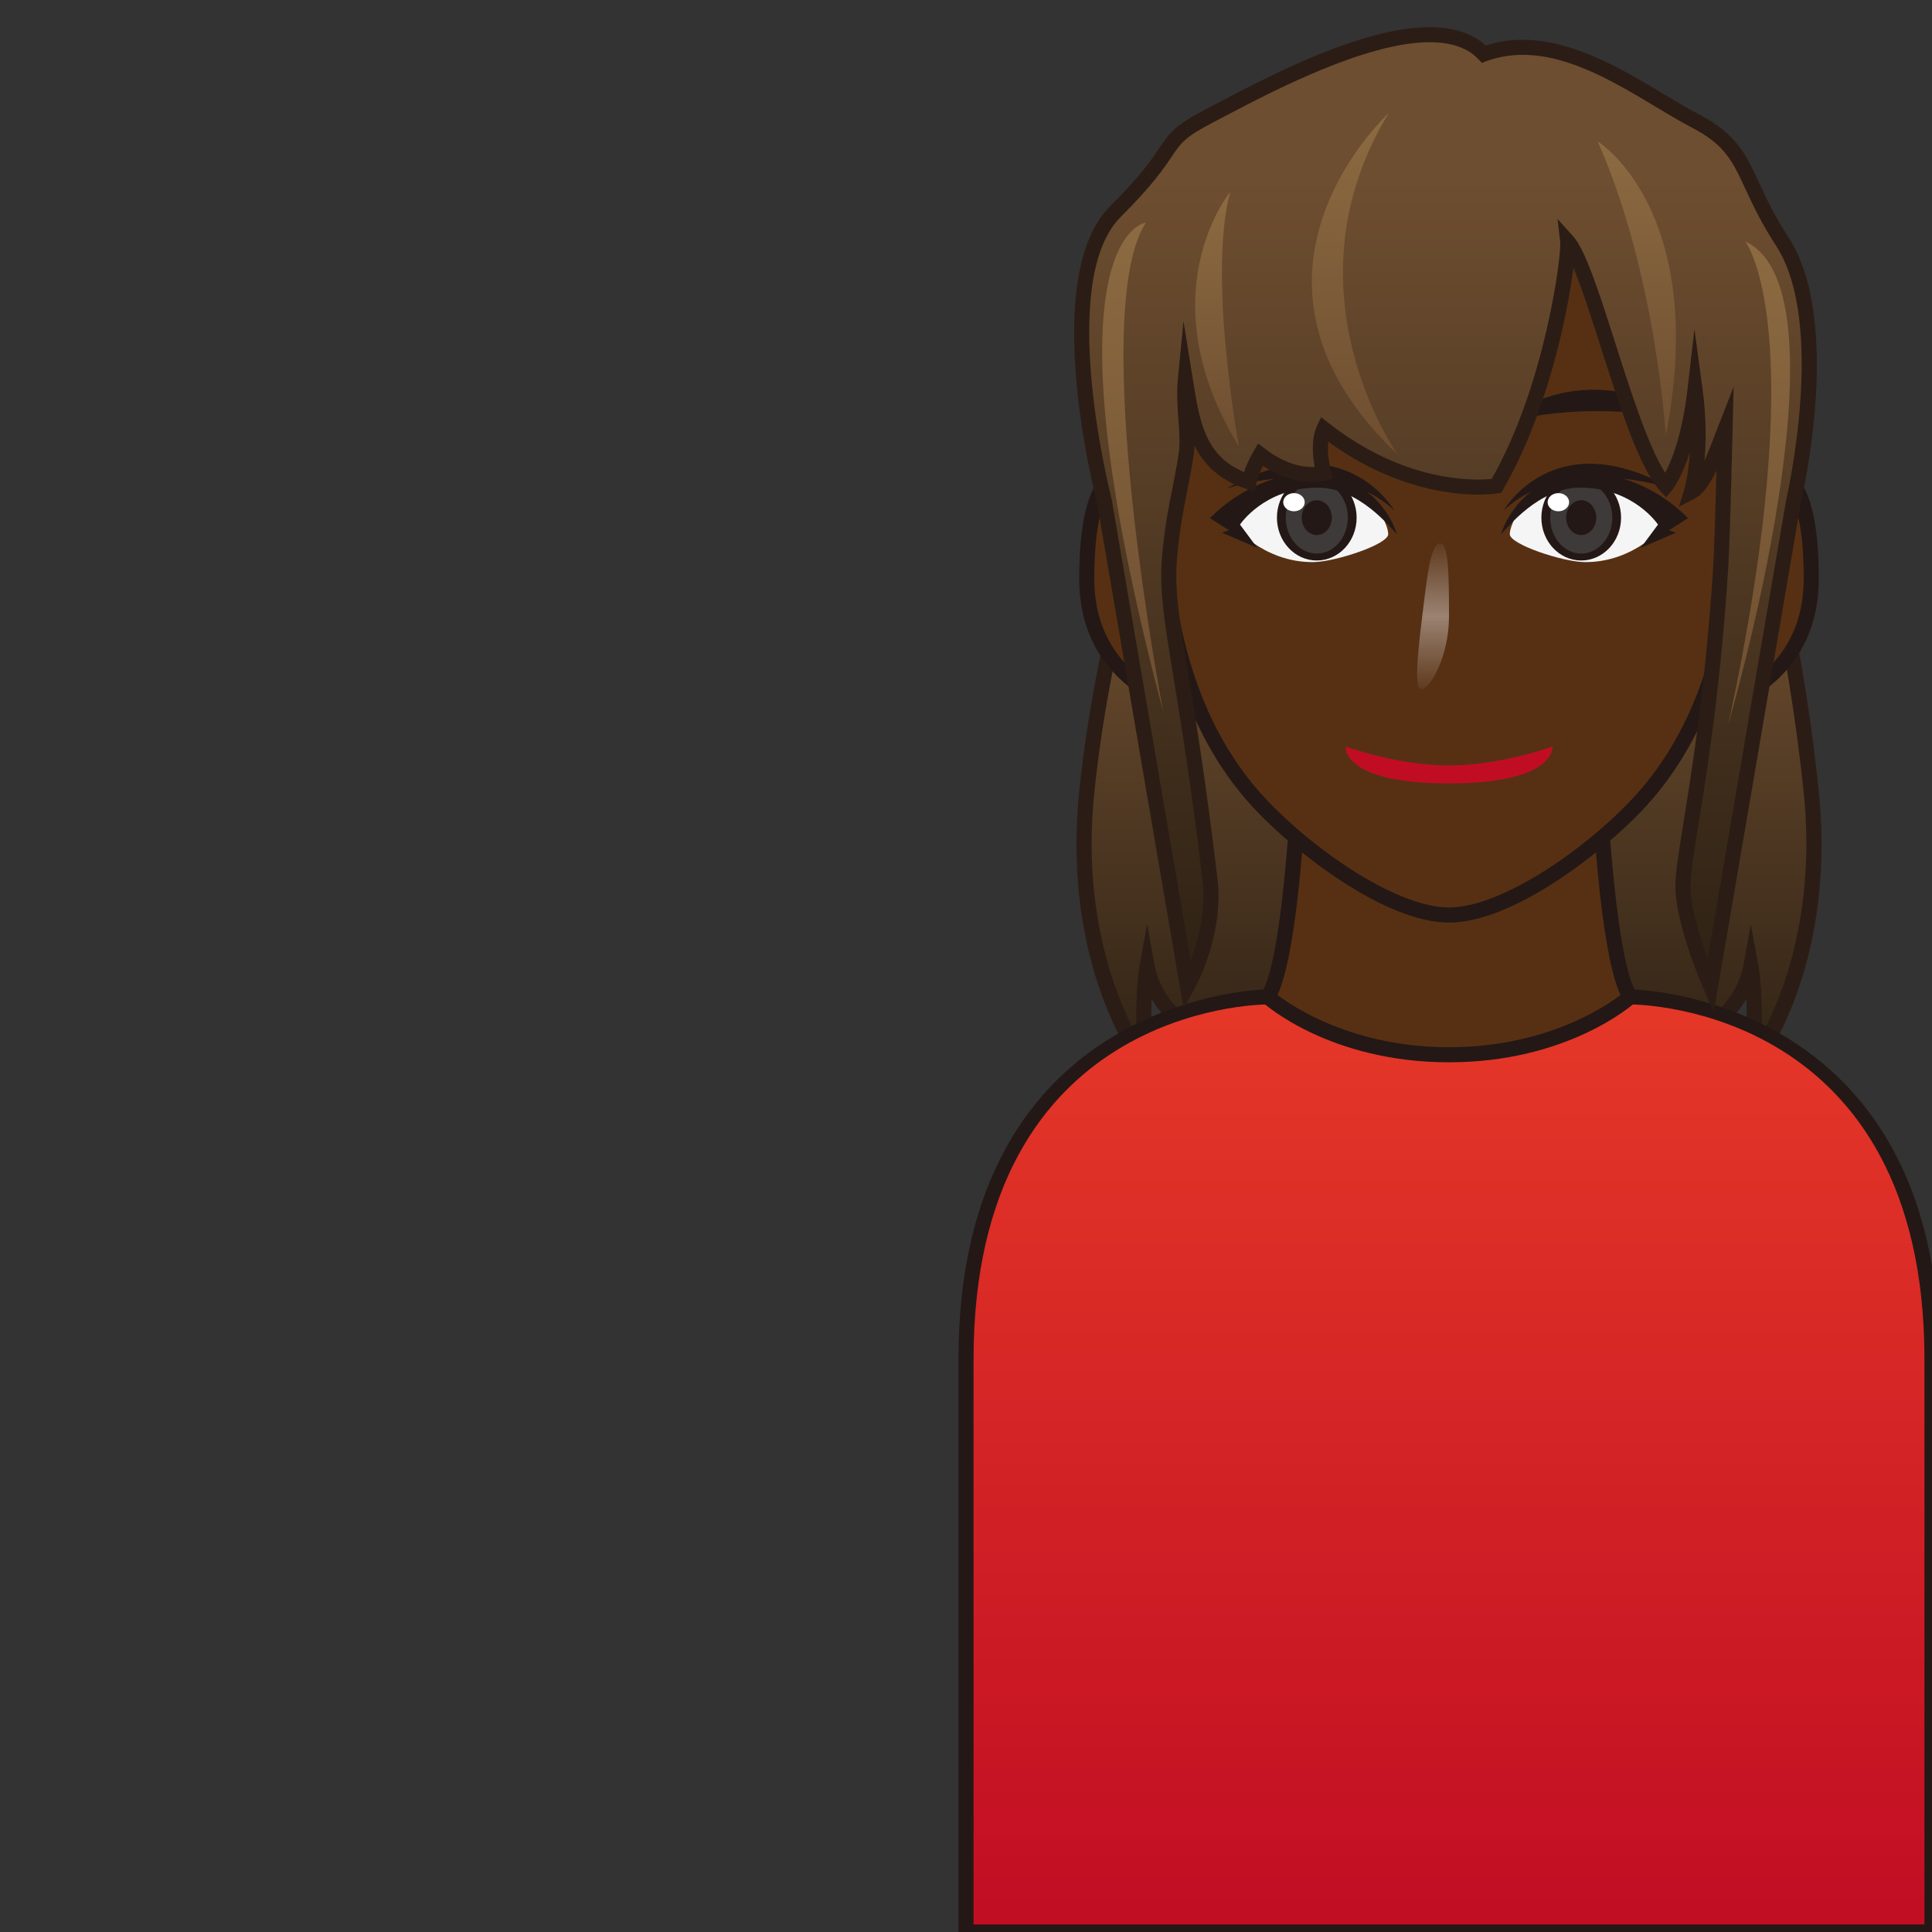 <?xml version="1.0" encoding="utf-8"?>
<!-- Generator: Adobe Illustrator 17.0.0, SVG Export Plug-In . SVG Version: 6.00 Build 0)  -->
<!DOCTYPE svg PUBLIC "-//W3C//DTD SVG 1.1//EN" "http://www.w3.org/Graphics/SVG/1.1/DTD/svg11.dtd">
<svg version="1.1" id="レイヤー_1" xmlns="http://www.w3.org/2000/svg" xmlns:xlink="http://www.w3.org/1999/xlink" x="0px"
	 y="0px" width="64px" height="64px" viewBox="0 0 64 64" style="enable-background:new 0 0 64 64;" xml:space="preserve">
<rect x="0" y="0" width="64" height="64" fill="#333333" stroke="none"/>
<g>
	<g>
		<linearGradient id="SVGID_1_" gradientUnits="userSpaceOnUse" x1="48" y1="15.562" x2="48" y2="36.333">
			<stop  offset="0.15" style="stop-color:#6E4E30"/>
			<stop  offset="0.996" style="stop-color:#2E2114"/>
		</linearGradient>
		<path style="fill:url(#SVGID_1_);" d="M60,26.25c-0.595-5.833-2-10.688-2-10.688H48h-9.607
			c0,0-1.798,4.854-2.393,10.688c-0.595,5.833,2,9.083,2,9.083C37.75,33.375,38,32,38,32
			c0.75,4.115,10,4.333,10,4.333S57.25,36.115,58,32c0,0,0.25,1.333,0,3.333
			C58,35.333,60.595,32.083,60,26.25z"/>
		<path style="fill:#2B1D15;" d="M48,36.583h-0.006c-0.352-0.009-7.908-0.228-9.845-3.487
			c-0.022,0.565-0.014,1.327,0.099,2.206l0.113,0.884l-0.557-0.696
			c-0.108-0.136-2.651-3.397-2.054-9.265c0.592-5.798,2.39-10.7,2.408-10.749
			L38.22,15.312H58.188l0.053,0.181c0.014,0.048,1.418,4.942,2.009,10.731
			c0.598,5.868-1.945,9.129-2.054,9.265l-0.554,0.692l0.11-0.88
			c0.111-0.889,0.121-1.646,0.099-2.207c-1.935,3.261-9.493,3.479-9.845,3.488H48z
			 M38,30.604l0.246,1.351C38.943,35.781,47.725,36.075,48,36.083
			c0.275-0.008,9.057-0.302,9.754-4.128L57.996,30.625l0.25,1.329
			c0.008,0.045,0.171,0.941,0.096,2.36c0.707-1.311,1.813-4.077,1.409-8.039
			c-0.521-5.119-1.685-9.531-1.94-10.463H38.569
			c-0.312,0.892-1.797,5.321-2.32,10.463c-0.404,3.961,0.701,6.727,1.408,8.037
			c-0.073-1.396,0.088-2.311,0.097-2.357L38,30.604z"/>
	</g>
	<g>
		<linearGradient id="SVGID_2_" gradientUnits="userSpaceOnUse" x1="48" y1="33.024" x2="48" y2="64">
			<stop  offset="0" style="stop-color:#E53828"/>
			<stop  offset="1" style="stop-color:#C10D23"/>
		</linearGradient>
		<path style="fill:url(#SVGID_2_);" d="M54,33.024c0,0,10,0,10,12S64,64,64,64H32c0,0,0-6.976,0-18.976s10-12,10-12H54
			z"/>
		<path style="fill:#231815;" d="M64.25,64.25h-32.5V45.023c0-12.11,10.147-12.25,10.25-12.25h12
			c0.103,0,10.25,0.14,10.25,12.25V64.25z M32.25,63.75h31.5V45.023c0-11.602-9.353-11.749-9.75-11.75H42
			c-0.397,0.001-9.75,0.148-9.75,11.75V63.75z"/>
	</g>
	<g>
		<g>
			<path style="fill:#573013;" d="M52.924,25.024H48h-4.924c0,0-0.242,6.75-1.076,8
				c0,0,2.125,1.917,6,1.917s6-1.917,6-1.917C53.167,31.774,52.924,25.024,52.924,25.024z"/>
			<path style="fill:#231815;" d="M48,35.19c-3.926,0-6.078-1.9-6.167-1.981l-0.161-0.145
				l0.12-0.18c0.651-0.977,0.968-6.013,1.034-7.87l0.009-0.241h10.33
				l0.009,0.241c0.066,1.857,0.383,6.893,1.034,7.87l0.12,0.18l-0.161,0.145
				C54.078,33.29,51.926,35.19,48,35.19z M42.319,32.96
				C42.863,33.373,44.845,34.69,48,34.69c3.165,0,5.139-1.316,5.681-1.73
				c-0.699-1.491-0.944-6.41-0.997-7.687h-9.367
				C43.264,26.551,43.019,31.468,42.319,32.96z"/>
		</g>
		<g>
			<path style="fill:#573013;" d="M58,15.938c0,0,2-1.612,2,3.225S54,24,54,24L58,15.938z"/>
			<path style="fill:#231815;" d="M54,24.25h-0.403l4.246-8.507
				c0.04-0.032,0.402-0.313,0.861-0.313c1.025,0,1.546,1.256,1.546,3.732
				C60.25,24.192,54.062,24.25,54,24.25z M58.196,16.104l-3.784,7.627
				C55.738,23.636,59.75,23.025,59.75,19.163c0-2.054-0.381-3.232-1.046-3.232
				C58.482,15.93,58.279,16.049,58.196,16.104z"/>
		</g>
		<g>
			<path style="fill:#573013;" d="M38,15.938c0,0-2-1.612-2,3.225S42,24,42,24L38,15.938z"/>
			<path style="fill:#231815;" d="M42.403,24.25H42c-0.062,0-6.25-0.058-6.25-5.087
				c0-2.477,0.521-3.732,1.546-3.732c0.459,0,0.821,0.281,0.861,0.313l0.066,0.083
				L42.403,24.25z M37.296,15.93c-0.665,0-1.046,1.178-1.046,3.232
				c0,3.862,4.012,4.473,5.338,4.569l-3.784-7.627
				C37.72,16.048,37.517,15.93,37.296,15.93z"/>
		</g>
		<g>
			<path style="fill:#573013;" d="M48,4c-5.662,0-10.632,1.747-9.437,14.667
				c0.36,3.898,1.708,6.403,3.205,7.99C43.299,28.279,46.101,30.312,48,30.312
				s4.701-2.034,6.232-3.656c1.497-1.586,2.845-4.092,3.205-7.99
				C58.632,5.747,53.662,4,48,4z"/>
			<path style="fill:#231815;" d="M48,30.562c-2.105,0-5.052-2.291-6.414-3.735
				c-1.854-1.964-2.955-4.702-3.272-8.138c-0.562-6.076,0.188-10.152,2.294-12.461
				C42.61,4.032,45.61,3.75,48,3.75s5.39,0.282,7.393,2.479
				c2.105,2.309,2.855,6.385,2.294,12.461c-0.317,3.436-1.419,6.174-3.272,8.138
				C53.052,28.272,50.105,30.562,48,30.562z M48,4.25c-2.429,0-5.163,0.275-7.023,2.315
				c-2.005,2.199-2.713,6.15-2.165,12.078c0.307,3.322,1.362,5.96,3.138,7.841
				C43.609,28.243,46.326,30.062,48,30.062s4.391-1.819,6.051-3.578
				c1.775-1.881,2.831-4.52,3.138-7.841c0.548-5.928-0.16-9.879-2.165-12.078
				C53.163,4.525,50.429,4.25,48,4.25z"/>
		</g>
	</g>
	<g>
		<path style="fill:#C10D23;" d="M44.573,24.732c0,0,1.714,0.625,3.427,0.625s3.427-0.625,3.427-0.625
			s0.134,1.219-3.427,1.219S44.573,24.732,44.573,24.732z"/>
		<g>
			<g>
				<path style="fill:#F5F5F5;" d="M50.013,17.693c0-0.343,0.573-1.765,2.465-1.765
					c1.893,0,2.749,1.391,2.749,1.391s-1.034,1.328-2.749,1.301
					C51.765,18.609,50.013,18.036,50.013,17.693z"/>
				<ellipse style="fill:#231815;" cx="52.38" cy="17.148" rx="1.32" ry="1.419"/>
				<ellipse style="fill:#3E3A39;" cx="52.38" cy="17.148" rx="1.028" ry="1.189"/>
				<ellipse style="fill:#231815;" cx="52.38" cy="17.148" rx="0.499" ry="0.577"/>
				<path style="fill:#231815;" d="M55.917,17.165c0,0-0.826-0.913-2.132-1.306
					c0.921,0.099,1.589,0.326,1.589,0.326c-3.9-2.208-5.561,0.723-5.561,0.723
					c0.276-0.261,0.581-0.46,0.899-0.617c-0.679,0.527-0.941,1.228-0.982,1.402
					c0.203-0.206,1.259-1.558,2.651-1.54c1.756,0.022,2.542,1.225,2.542,1.225
					c-0.024,0.036-0.573,0.772-0.573,0.772l1.169-0.504l-0.233-0.079
					C55.477,17.445,55.69,17.31,55.917,17.165z"/>
				<ellipse style="fill:#FFFFFF;" cx="51.623" cy="16.636" rx="0.356" ry="0.301"/>
			</g>
			<g>
				<path style="fill:#F5F5F5;" d="M45.987,17.693c0-0.343-0.573-1.765-2.465-1.765
					c-1.893,0-2.749,1.391-2.749,1.391s1.034,1.328,2.749,1.301
					C44.235,18.609,45.987,18.036,45.987,17.693z"/>
				<ellipse style="fill:#231815;" cx="43.62" cy="17.148" rx="1.32" ry="1.419"/>
				<ellipse style="fill:#3E3A39;" cx="43.62" cy="17.148" rx="1.028" ry="1.189"/>
				<ellipse style="fill:#231815;" cx="43.62" cy="17.148" rx="0.499" ry="0.577"/>
				<path style="fill:#231815;" d="M40.083,17.165c0,0,0.826-0.913,2.132-1.306
					c-0.921,0.099-1.589,0.326-1.589,0.326c3.9-2.208,5.561,0.723,5.561,0.723
					c-0.276-0.261-0.581-0.46-0.899-0.617c0.679,0.527,0.941,1.228,0.982,1.402
					c-0.203-0.206-1.259-1.558-2.651-1.54c-1.756,0.022-2.542,1.225-2.542,1.225
					c0.024,0.036,0.573,0.772,0.573,0.772l-1.169-0.504l0.233-0.079
					C40.523,17.445,40.31,17.31,40.083,17.165z"/>
				<ellipse style="fill:#FFFFFF;" cx="42.864" cy="16.636" rx="0.356" ry="0.301"/>
			</g>
		</g>
		<g>
			<path style="fill:#231815;" d="M49.697,14.037c0,0,2.563-2.506,6.454-0.043
				C56.151,13.994,52.924,13.124,49.697,14.037z"/>
			<path style="fill:#231815;" d="M46.303,14.037c0,0-2.563-2.506-6.454-0.043
				C39.849,13.994,43.076,13.124,46.303,14.037z"/>
		</g>
		<linearGradient id="SVGID_3_" gradientUnits="userSpaceOnUse" x1="47.472" y1="22.833" x2="47.472" y2="18">
			<stop  offset="0" style="stop-color:#FFFFFF;stop-opacity:0.05"/>
			<stop  offset="0.5" style="stop-color:#FFFFFF;stop-opacity:0.4"/>
			<stop  offset="1" style="stop-color:#FFFFFF;stop-opacity:0.05"/>
		</linearGradient>
		<path style="fill:url(#SVGID_3_);" d="M48,20.417c0,1.335-0.631,2.417-0.914,2.417
			c-0.283,0-0.084-1.499,0.073-2.794C47.306,18.831,47.425,18,47.708,18
			C47.99,18,48,19.082,48,20.417z"/>
	</g>
	<g>
		<g>
			<linearGradient id="SVGID_4_" gradientUnits="userSpaceOnUse" x1="47.884" y1="1.148" x2="47.884" y2="32.667">
				<stop  offset="0.15" style="stop-color:#6E4E30"/>
				<stop  offset="0.996" style="stop-color:#2E2114"/>
			</linearGradient>
			<path style="fill:url(#SVGID_4_);" d="M59.042,8c-1.405-2.16-1.074-3.06-2.89-4
				c-1.816-0.94-4.463-3.137-6.995-2.208c-1.849-1.959-7.254,1.094-9.07,2.034
				C38.27,4.766,39.247,4.728,36.958,7c-2.288,2.272-0.375,9.598-0.375,9.598
				l2.751,16.069c0,0,0.968-1.709,0.748-3.542C39.207,21.811,38.562,20.375,38.75,18.378
				c0.137-1.46,0.355-2.087,0.543-3.316c0.106-0.691-0.113-1.589-0.026-2.477
				C39.5,14.037,39.688,15.417,41.375,15.962c0,0,0.083-0.399,0.375-0.899
				c1.174,0.899,2.106,0.618,2.106,0.618c-0.115-0.403-0.19-1.076,0-1.472
				c3.019,2.364,5.715,1.888,5.715,1.888C51.428,12.91,51.991,8.502,51.934,8
				C52.75,8.906,54,14.812,55.183,16.098c0,0,0.696-0.82,0.968-3.188
				c0.282,2.084-0.12,3.382-0.12,3.382c0.463-0.24,0.833-1.353,1.114-2.072
				c0,0-0.085,3.678-0.145,4.593c-0.406,6.211-1.243,9.312-1.25,10.531
				s0.915,3.323,0.915,3.323l2.751-16.069C59.416,16.598,60.801,10.703,59.042,8z"/>
			<path style="fill:#2B1D15;" d="M56.771,33.53l-0.334-0.763
				C56.397,32.679,55.492,30.6,55.5,29.342c0.003-0.458,0.111-1.13,0.275-2.146
				c0.285-1.768,0.716-4.438,0.976-8.4c0.034-0.539,0.079-2.063,0.11-3.208
				c-0.202,0.423-0.434,0.778-0.715,0.924l-0.529,0.274l0.175-0.57
				c0.003-0.007,0.137-0.456,0.188-1.236c-0.286,0.891-0.587,1.255-0.606,1.278
				l-0.183,0.216L55,16.268c-0.687-0.745-1.343-2.798-1.978-4.784
				c-0.309-0.967-0.625-1.957-0.9-2.617c-0.2,1.597-0.888,4.872-2.335,7.356
				l-0.059,0.1l-0.113,0.02c-0.036,0.008-2.661,0.441-5.613-1.711
				c-0.034,0.306,0.013,0.691,0.095,0.979l0.067,0.237l-0.235,0.071
				c-0.044,0.013-0.968,0.254-2.092-0.488c-0.163,0.335-0.217,0.579-0.217,0.583
				l-0.059,0.271l-0.264-0.084c-0.906-0.293-1.416-0.813-1.728-1.44
				c-0.004,0.117-0.014,0.23-0.03,0.34c-0.071,0.467-0.147,0.848-0.222,1.22
				c-0.121,0.609-0.235,1.184-0.319,2.082c-0.102,1.081,0.051,2.013,0.355,3.868
				c0.249,1.512,0.589,3.583,0.977,6.825c0.228,1.892-0.737,3.622-0.778,3.694
				l-0.346,0.611l-2.869-16.76c-0.075-0.284-1.919-7.471,0.444-9.817
				c1.001-0.994,1.357-1.525,1.618-1.913c0.36-0.537,0.547-0.776,1.57-1.306
				l0.408-0.213c1.655-0.871,4.737-2.492,6.981-2.492
				c0.789,0,1.414,0.204,1.86,0.606c0.389-0.125,0.799-0.188,1.221-0.188
				c1.679,0,3.335,0.995,4.665,1.793c0.415,0.249,0.806,0.484,1.16,0.667
				c1.254,0.649,1.565,1.321,1.996,2.251c0.236,0.511,0.505,1.091,0.989,1.835
				c1.796,2.761,0.465,8.546,0.407,8.792L56.771,33.53z M47.36,1.398
				c-2.12,0-5.246,1.644-6.749,2.434l-0.41,0.215
				C39.25,4.54,39.123,4.73,38.815,5.188c-0.257,0.382-0.646,0.96-1.682,1.989
				c-2.159,2.146-0.327,9.286-0.308,9.358l2.617,15.281
				c0.243-0.645,0.514-1.639,0.392-2.661c-0.387-3.231-0.726-5.296-0.974-6.804
				C38.55,20.453,38.394,19.5,38.501,18.355c0.087-0.923,0.203-1.51,0.327-2.132
				c0.073-0.365,0.147-0.739,0.218-1.198c0.049-0.32,0.021-0.707-0.009-1.117
				c-0.032-0.435-0.064-0.884-0.02-1.346l0.188-1.924l0.322,1.999
				c0.211,1.317,0.395,2.465,1.683,2.999c0.061-0.177,0.163-0.424,0.323-0.699
				l0.143-0.245l0.226,0.172c0.701,0.537,1.299,0.622,1.649,0.607
				c-0.076-0.405-0.111-0.973,0.079-1.37l0.135-0.281l0.245,0.192
				c2.082,1.631,3.995,1.874,4.95,1.874c0.204,0,0.359-0.011,0.455-0.021
				c1.791-3.151,2.312-7.459,2.27-7.836l-0.09-0.776l0.523,0.581
				c0.405,0.45,0.857,1.863,1.38,3.499c0.524,1.64,1.111,3.476,1.664,4.328
				c0.212-0.399,0.565-1.26,0.74-2.778l0.228-1.983l0.269,1.979
				c0.133,0.98,0.118,1.79,0.062,2.382c0.127-0.282,0.244-0.588,0.34-0.839
				l0.627-1.608l-0.033,1.415c-0.004,0.15-0.087,3.694-0.146,4.604
				c-0.26,3.986-0.693,6.671-0.98,8.447C56.114,28.233,56.003,28.925,56,29.345
				c-0.005,0.688,0.312,1.695,0.569,2.399l2.601-15.188
				c0.017-0.073,1.343-5.838-0.338-8.42c-0.503-0.773-0.792-1.396-1.023-1.897
				c-0.418-0.902-0.67-1.446-1.772-2.017c-0.367-0.19-0.766-0.43-1.187-0.683
				c-1.345-0.807-2.868-1.722-4.408-1.722c-0.418,0-0.821,0.07-1.199,0.209
				l-0.154,0.057l-0.113-0.12C48.621,1.588,48.078,1.398,47.36,1.398z"/>
		</g>
		<linearGradient id="SVGID_5_" gradientUnits="userSpaceOnUse" x1="44.88" y1="3.75" x2="44.88" y2="15.062">
			<stop  offset="0" style="stop-color:#8C6B42"/>
			<stop  offset="0.996" style="stop-color:#6E4E30"/>
		</linearGradient>
		<path style="fill:url(#SVGID_5_);" d="M46,3.75c0,0-5.917,5.417,0.303,11.312
			C46.303,15.062,42.427,9.625,46,3.75z"/>
		<linearGradient id="SVGID_6_" gradientUnits="userSpaceOnUse" x1="54.221" y1="4.684" x2="54.221" y2="14.438">
			<stop  offset="0" style="stop-color:#8C6B42"/>
			<stop  offset="0.996" style="stop-color:#6E4E30"/>
		</linearGradient>
		<path style="fill:url(#SVGID_6_);" d="M52.924,4.684c0,0,3.701,2.274,2.259,9.753
			C55.183,14.438,54.848,8.993,52.924,4.684z"/>
		<linearGradient id="SVGID_7_" gradientUnits="userSpaceOnUse" x1="37.524" y1="7.375" x2="37.524" y2="23.59">
			<stop  offset="0" style="stop-color:#8C6B42"/>
			<stop  offset="0.996" style="stop-color:#6E4E30"/>
		</linearGradient>
		<path style="fill:url(#SVGID_7_);" d="M37.958,7.375c0,0-3.612,0.395,0.578,16.215
			C38.536,23.59,36,10.399,37.958,7.375z"/>
		<linearGradient id="SVGID_8_" gradientUnits="userSpaceOnUse" x1="58.274" y1="8" x2="58.274" y2="24">
			<stop  offset="0" style="stop-color:#8C6B42"/>
			<stop  offset="0.996" style="stop-color:#6E4E30"/>
		</linearGradient>
		<path style="fill:url(#SVGID_8_);" d="M57.812,8c0,0,2.276,2.833-0.562,16C57.25,24,61.458,9.667,57.812,8z"/>
		<linearGradient id="SVGID_9_" gradientUnits="userSpaceOnUse" x1="40.317" y1="6.36" x2="40.317" y2="14.792">
			<stop  offset="0" style="stop-color:#8C6B42"/>
			<stop  offset="0.996" style="stop-color:#6E4E30"/>
		</linearGradient>
		<path style="fill:url(#SVGID_9_);" d="M40.75,6.36c0,0-2.792,3.39,0.292,8.432
			C41.042,14.792,40,9.157,40.75,6.36z"/>
	</g>
</g>
<g>
</g>
<g>
</g>
<g>
</g>
<g>
</g>
<g>
</g>
<g>
</g>
</svg>
